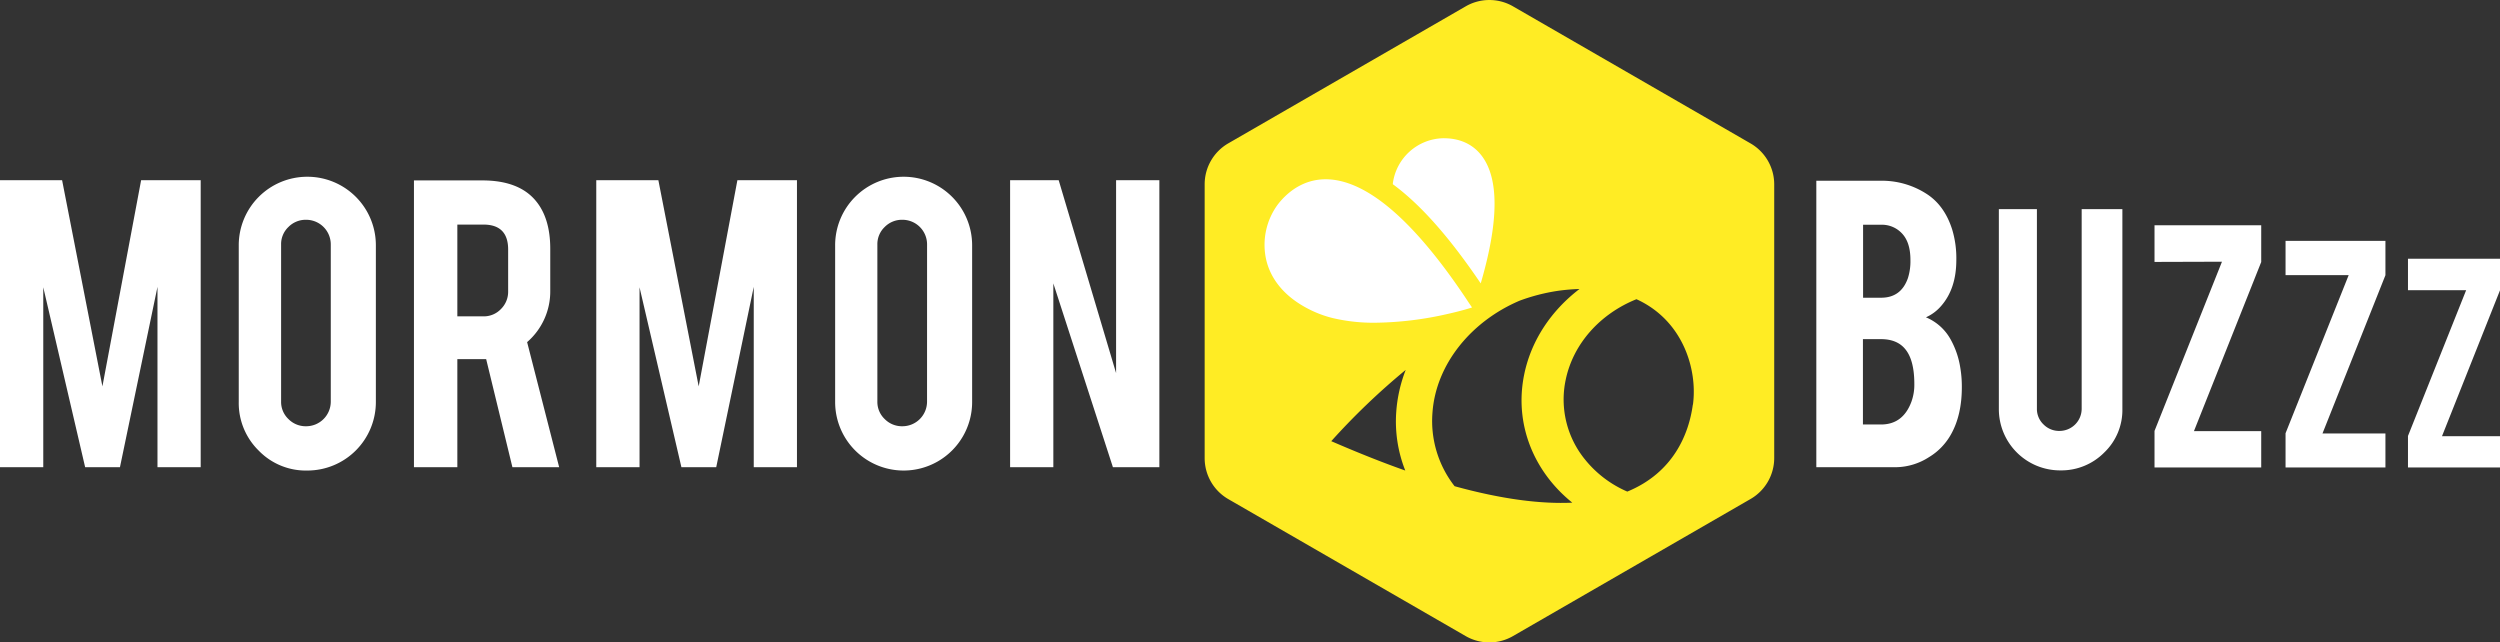 <svg xmlns="http://www.w3.org/2000/svg" viewBox="0 0 839.47 215.72">
  <rect x="0" y="0" width="839.47" height="215.72" fill="#333333" stroke="none"/>
  <title>mb_logo_light</title>
  <g id="Layer_2" data-name="Layer 2">
    <g id="Layer_1-2" data-name="Layer 1">
      <g>
        <polygon points="34.39 129.74 20.85 60.5 0 60.5 0 156.88 14.53 156.88 14.53 96.47 28.59 156.88 40.28 156.88 52.88 96.32 52.88 156.88 67.39 156.88 67.39 60.5 47.39 60.5 34.39 129.74" style="fill: #fff"/>
        <path d="M103.15,59.35h0A23,23,0,0,0,80.17,82.4V135a22.34,22.34,0,0,0,6.69,16.3A22,22,0,0,0,103.15,158h.12A23,23,0,0,0,126.21,135V82.41s0-.08,0-.12A23,23,0,0,0,103.15,59.35Zm7.92,75.48s0,0,0,.06a8.27,8.27,0,0,1-8.3,8.24,8.13,8.13,0,0,1-5.92-2.42,7.93,7.93,0,0,1-2.46-5.88V82.1a7.94,7.94,0,0,1,2.46-5.88,8.13,8.13,0,0,1,5.92-2.42h.06a8.27,8.27,0,0,1,8.24,8.3Z" style="fill: #fff"/>
        <path d="M184.77,97.56v-14q0-10.45-5-16.29-5.69-6.69-17.83-6.69H139v96.3h14.57V120.6h9.68l8.81,36.28h15.7l-10.76-42A22.5,22.5,0,0,0,184.77,97.56Zm-14.14.32a8.13,8.13,0,0,1-2.42,5.89,7.94,7.94,0,0,1-5.88,2.46h-8.76V75.41h8.76q8.3,0,8.3,8.38Z" style="fill: #fff"/>
        <polygon points="234.61 129.74 221.07 60.5 200.22 60.5 200.22 156.88 214.75 156.88 214.75 96.47 228.81 156.88 240.5 156.88 253.1 96.32 253.1 156.88 267.61 156.88 267.61 60.5 247.61 60.5 234.61 129.74" style="fill: #fff"/>
        <path d="M303.37,59.35h0A23,23,0,0,0,280.43,82.4V135a23,23,0,1,0,46,0V82.41s0-.08,0-.12A23,23,0,0,0,303.37,59.35Zm7.92,75.48s0,0,0,.06a8.27,8.27,0,0,1-8.3,8.24,8.13,8.13,0,0,1-5.92-2.42,7.93,7.93,0,0,1-2.46-5.88V82.1a7.94,7.94,0,0,1,2.46-5.88A8.13,8.13,0,0,1,303,73.8h.06a8.27,8.27,0,0,1,8.24,8.3Z" style="fill: #fff"/>
        <polygon points="374.77 125.28 355.49 60.5 339.18 60.5 339.18 156.88 353.7 156.88 353.7 95.16 373.7 156.88 389.3 156.88 389.3 60.5 374.77 60.5 374.77 125.28" style="fill: #fff"/>
        <path d="M587.77,48.13l-79.72-46a15.88,15.88,0,0,0-15.88,0l-79.72,46a15.88,15.88,0,0,0-7.94,13.75v92a15.88,15.88,0,0,0,7.93,13.71l79.72,46a15.88,15.88,0,0,0,15.88,0l79.72-46a15.88,15.88,0,0,0,8-13.71v-92A15.88,15.88,0,0,0,587.77,48.13Zm-103.21-1.2c9-.13,24.32,5.77,12.44,47.08-10.19-14.93-19.72-25.64-28.78-32.36A16.84,16.84,0,0,1,484.56,46.93Zm-55,22c3.72-4.79,10.6-10,20.79-7.52s23.8,12.75,41.25,38.75c.64,1,1.3,2,2,2.91,0,0-2.82.91-7.3,1.91-9.16,2.1-25.26,4.74-38.5,1.46a36.15,36.15,0,0,1-6.94-2.45C421,94.44,423.33,77,429.54,68.88ZM471.87,158c-7.67-2.7-15.93-6-24.85-9.86a230.83,230.83,0,0,1,25-23.93,48.14,48.14,0,0,0-3.17,14A44.77,44.77,0,0,0,471.87,158Zm16.56,5.25A35.53,35.53,0,0,1,481,138.65c1.12-16.3,13-30.77,29.29-37.69a64.11,64.11,0,0,1,12.62-3.27,65.52,65.52,0,0,1,7.46-.65c-9.37,7.17-16.17,17.1-18.55,28.64-3.44,16.69,3.18,32.68,16.14,43.11C517.57,169.26,504.59,167.72,488.43,163.26Zm80-27.38c-1.31,9.78-6.47,22.81-22,29.2a37,37,0,0,1-14.27-10.86,31.86,31.86,0,0,1-6.43-26.62c2.52-12.23,11.64-22.24,23.77-27.12C565.11,107.56,570.07,124,568.47,135.88Z" style="fill: #ffec24"/>
        <g>
          <path d="M497.53,52.29c-3.78-4.95-9.13-5.92-13-5.87a17.45,17.45,0,0,0-16.83,15.16l0,.29.24.17c9.08,6.73,18.45,17.28,28.67,32.24l.6.88.29-1C503.29,73.94,503.31,59.86,497.53,52.29Z" style="fill: #fff"/>
          <path d="M492,99.83C476.68,77,462.7,63.9,450.45,60.87c-11.18-2.76-18.15,3.64-21.31,7.7a22.85,22.85,0,0,0-3.94,18.77c1.19,5,4.82,12,15.38,17a36.73,36.73,0,0,0,7,2.48,59.64,59.64,0,0,0,14.21,1.55,114,114,0,0,0,24.52-3c4.45-1,7.31-1.91,7.34-1.92l.64-.21-.38-.55C493.29,101.78,492.64,100.8,492,99.83Z" style="fill: #fff"/>
        </g>
        <path d="M654.92,113.84a16.85,16.85,0,0,0-8.21-7.29,14.55,14.55,0,0,0,5.06-3.76q5.14-5.83,5.14-15.49a33.52,33.52,0,0,0-1.38-10.2q-2.53-8-8.44-11.89a27.65,27.65,0,0,0-15.49-4.52H609.9v96.19h26.82a20.91,20.91,0,0,0,11-3.37,20.69,20.69,0,0,0,7.59-8q3.45-6.36,3.45-15.49a38,38,0,0,0-.54-6.67A28.36,28.36,0,0,0,654.92,113.84ZM631.59,75.47a9.18,9.18,0,0,1,7,2.84q2.91,3,2.91,9a18.83,18.83,0,0,1-.84,6.06q-2.3,6.6-9,6.6h-6.06l0-24.5Zm10.22,59.48q-2.84,7.59-10.2,7.59h-6.06V113.88h6.06q5.39,0,8.13,3.33,3.07,3.68,3.07,11.74A16.69,16.69,0,0,1,641.81,134.95Z" style="fill: #fff"/>
        <path d="M699,137.22s0,0,0,.06a7.45,7.45,0,0,1-7.48,7.42,7.32,7.32,0,0,1-5.33-2.18,7.15,7.15,0,0,1-2.22-5.3v-67H671.19v67.1q0,.1,0,.19a20.57,20.57,0,0,0,20.7,20.44,20.24,20.24,0,0,0,14.69-6,19.72,19.72,0,0,0,6.09-14.68V70.22H699Z" style="fill: #fff"/>
        <polygon points="759.29 87.98 759.29 75.65 723.46 75.65 723.46 87.95 746.11 87.88 723.46 144.7 723.46 156.97 759.29 156.97 759.29 144.77 736.7 144.77 759.29 87.98" style="fill: #fff"/>
        <polygon points="767.46 92.38 788.66 92.38 767.46 145.48 767.46 156.98 801 156.98 801 145.56 779.86 145.56 801 92.41 801 80.88 767.46 80.88 767.46 92.38" style="fill: #fff"/>
        <polygon points="839.47 86.88 808.57 86.88 808.57 97.45 828.1 97.45 808.57 146.39 808.57 156.98 839.47 156.98 839.47 146.48 819.99 146.48 839.47 97.48 839.47 86.88" style="fill: #fff"/>
      </g>
    </g>
  </g>
</svg>
